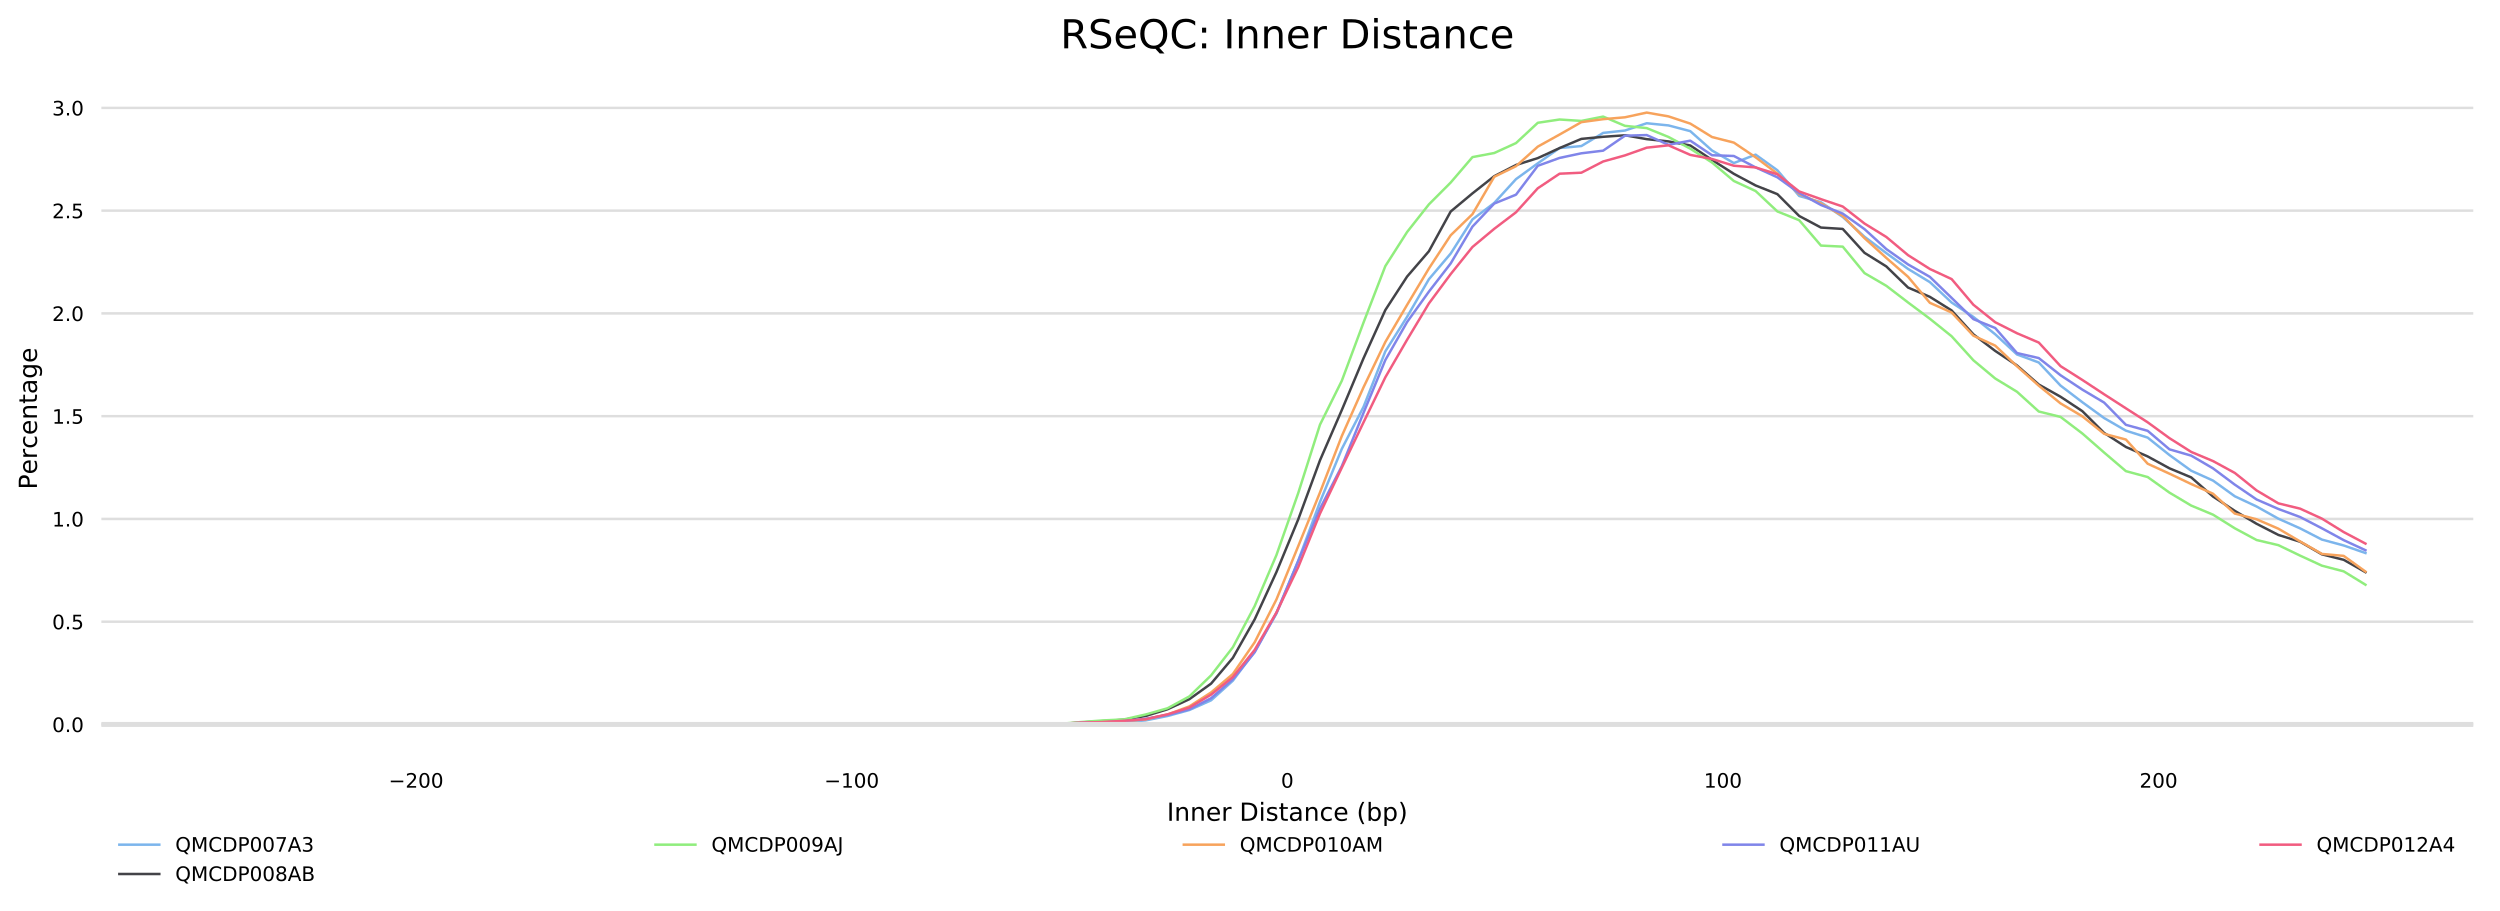 <?xml version="1.0" encoding="utf-8" standalone="no"?>
<!DOCTYPE svg PUBLIC "-//W3C//DTD SVG 1.1//EN"
  "http://www.w3.org/Graphics/SVG/1.1/DTD/svg11.dtd">
<!-- Created with matplotlib (http://matplotlib.org/) -->
<svg height="364.923pt" version="1.1" viewBox="0 0 1001.321 364.923" width="1001.321pt" xmlns="http://www.w3.org/2000/svg" xmlns:xlink="http://www.w3.org/1999/xlink">
 <defs>
  <style type="text/css">
*{stroke-linecap:butt;stroke-linejoin:round;}
  </style>
 </defs>
 <g id="figure_1">
  <g id="patch_1">
   <path d="M 0 364.923 
L 1001.321 364.923 
L 1001.321 0 
L 0 0 
z
" style="fill:#ffffff;"/>
  </g>
  <g id="axes_1">
   <g id="patch_2">
    <path d="M 40.601 302.416 
L 990.621 302.416 
L 990.621 32.836 
L 40.601 32.836 
z
" style="fill:#ffffff;"/>
   </g>
   <g id="matplotlib.axis_1">
    <g id="xtick_1">
     <g id="text_1">
      <!-- −200 -->
      <defs>
       <path d="M 10.594 35.5 
L 73.188 35.5 
L 73.188 27.203 
L 10.594 27.203 
z
" id="DejaVuSans-2212"/>
       <path d="M 19.188 8.297 
L 53.609 8.297 
L 53.609 0 
L 7.328 0 
L 7.328 8.297 
Q 12.938 14.109 22.625 23.891 
Q 32.328 33.688 34.812 36.531 
Q 39.547 41.844 41.422 45.531 
Q 43.312 49.219 43.312 52.781 
Q 43.312 58.594 39.234 62.25 
Q 35.156 65.922 28.609 65.922 
Q 23.969 65.922 18.812 64.312 
Q 13.672 62.703 7.812 59.422 
L 7.812 69.391 
Q 13.766 71.781 18.938 73 
Q 24.125 74.219 28.422 74.219 
Q 39.75 74.219 46.484 68.547 
Q 53.219 62.891 53.219 53.422 
Q 53.219 48.922 51.531 44.891 
Q 49.859 40.875 45.406 35.406 
Q 44.188 33.984 37.641 27.219 
Q 31.109 20.453 19.188 8.297 
z
" id="DejaVuSans-32"/>
       <path d="M 31.781 66.406 
Q 24.172 66.406 20.328 58.906 
Q 16.5 51.422 16.5 36.375 
Q 16.5 21.391 20.328 13.891 
Q 24.172 6.391 31.781 6.391 
Q 39.453 6.391 43.281 13.891 
Q 47.125 21.391 47.125 36.375 
Q 47.125 51.422 43.281 58.906 
Q 39.453 66.406 31.781 66.406 
z
M 31.781 74.219 
Q 44.047 74.219 50.516 64.516 
Q 56.984 54.828 56.984 36.375 
Q 56.984 17.969 50.516 8.266 
Q 44.047 -1.422 31.781 -1.422 
Q 19.531 -1.422 13.062 8.266 
Q 6.594 17.969 6.594 36.375 
Q 6.594 54.828 13.062 64.516 
Q 19.531 74.219 31.781 74.219 
z
" id="DejaVuSans-30"/>
      </defs>
      <g transform="translate(155.672 315.494)scale(0.08 -0.08)">
       <use xlink:href="#DejaVuSans-2212"/>
       <use x="83.789" xlink:href="#DejaVuSans-32"/>
       <use x="147.412" xlink:href="#DejaVuSans-30"/>
       <use x="211.035" xlink:href="#DejaVuSans-30"/>
      </g>
     </g>
    </g>
    <g id="xtick_2">
     <g id="text_2">
      <!-- −100 -->
      <defs>
       <path d="M 12.406 8.297 
L 28.516 8.297 
L 28.516 63.922 
L 10.984 60.406 
L 10.984 69.391 
L 28.422 72.906 
L 38.281 72.906 
L 38.281 8.297 
L 54.391 8.297 
L 54.391 0 
L 12.406 0 
z
" id="DejaVuSans-31"/>
      </defs>
      <g transform="translate(330.148 315.494)scale(0.08 -0.08)">
       <use xlink:href="#DejaVuSans-2212"/>
       <use x="83.789" xlink:href="#DejaVuSans-31"/>
       <use x="147.412" xlink:href="#DejaVuSans-30"/>
       <use x="211.035" xlink:href="#DejaVuSans-30"/>
      </g>
     </g>
    </g>
    <g id="xtick_3">
     <g id="text_3">
      <!-- 0 -->
      <g transform="translate(513.066 315.494)scale(0.08 -0.08)">
       <use xlink:href="#DejaVuSans-30"/>
      </g>
     </g>
    </g>
    <g id="xtick_4">
     <g id="text_4">
      <!-- 100 -->
      <g transform="translate(682.451 315.494)scale(0.08 -0.08)">
       <use xlink:href="#DejaVuSans-31"/>
       <use x="63.623" xlink:href="#DejaVuSans-30"/>
       <use x="127.246" xlink:href="#DejaVuSans-30"/>
      </g>
     </g>
    </g>
    <g id="xtick_5">
     <g id="text_5">
      <!-- 200 -->
      <g transform="translate(856.927 315.494)scale(0.08 -0.08)">
       <use xlink:href="#DejaVuSans-32"/>
       <use x="63.623" xlink:href="#DejaVuSans-30"/>
       <use x="127.246" xlink:href="#DejaVuSans-30"/>
      </g>
     </g>
    </g>
    <g id="text_6">
     <!-- Inner Distance (bp) -->
     <defs>
      <path d="M 9.812 72.906 
L 19.672 72.906 
L 19.672 0 
L 9.812 0 
z
" id="DejaVuSans-49"/>
      <path d="M 54.891 33.016 
L 54.891 0 
L 45.906 0 
L 45.906 32.719 
Q 45.906 40.484 42.875 44.328 
Q 39.844 48.188 33.797 48.188 
Q 26.516 48.188 22.312 43.547 
Q 18.109 38.922 18.109 30.906 
L 18.109 0 
L 9.078 0 
L 9.078 54.688 
L 18.109 54.688 
L 18.109 46.188 
Q 21.344 51.125 25.703 53.562 
Q 30.078 56 35.797 56 
Q 45.219 56 50.047 50.172 
Q 54.891 44.344 54.891 33.016 
z
" id="DejaVuSans-6e"/>
      <path d="M 56.203 29.594 
L 56.203 25.203 
L 14.891 25.203 
Q 15.484 15.922 20.484 11.062 
Q 25.484 6.203 34.422 6.203 
Q 39.594 6.203 44.453 7.469 
Q 49.312 8.734 54.109 11.281 
L 54.109 2.781 
Q 49.266 0.734 44.188 -0.344 
Q 39.109 -1.422 33.891 -1.422 
Q 20.797 -1.422 13.156 6.188 
Q 5.516 13.812 5.516 26.812 
Q 5.516 40.234 12.766 48.109 
Q 20.016 56 32.328 56 
Q 43.359 56 49.781 48.891 
Q 56.203 41.797 56.203 29.594 
z
M 47.219 32.234 
Q 47.125 39.594 43.094 43.984 
Q 39.062 48.391 32.422 48.391 
Q 24.906 48.391 20.391 44.141 
Q 15.875 39.891 15.188 32.172 
z
" id="DejaVuSans-65"/>
      <path d="M 41.109 46.297 
Q 39.594 47.172 37.812 47.578 
Q 36.031 48 33.891 48 
Q 26.266 48 22.188 43.047 
Q 18.109 38.094 18.109 28.812 
L 18.109 0 
L 9.078 0 
L 9.078 54.688 
L 18.109 54.688 
L 18.109 46.188 
Q 20.953 51.172 25.484 53.578 
Q 30.031 56 36.531 56 
Q 37.453 56 38.578 55.875 
Q 39.703 55.766 41.062 55.516 
z
" id="DejaVuSans-72"/>
      <path id="DejaVuSans-20"/>
      <path d="M 19.672 64.797 
L 19.672 8.109 
L 31.594 8.109 
Q 46.688 8.109 53.688 14.938 
Q 60.688 21.781 60.688 36.531 
Q 60.688 51.172 53.688 57.984 
Q 46.688 64.797 31.594 64.797 
z
M 9.812 72.906 
L 30.078 72.906 
Q 51.266 72.906 61.172 64.094 
Q 71.094 55.281 71.094 36.531 
Q 71.094 17.672 61.125 8.828 
Q 51.172 0 30.078 0 
L 9.812 0 
z
" id="DejaVuSans-44"/>
      <path d="M 9.422 54.688 
L 18.406 54.688 
L 18.406 0 
L 9.422 0 
z
M 9.422 75.984 
L 18.406 75.984 
L 18.406 64.594 
L 9.422 64.594 
z
" id="DejaVuSans-69"/>
      <path d="M 44.281 53.078 
L 44.281 44.578 
Q 40.484 46.531 36.375 47.5 
Q 32.281 48.484 27.875 48.484 
Q 21.188 48.484 17.844 46.438 
Q 14.5 44.391 14.5 40.281 
Q 14.5 37.156 16.891 35.375 
Q 19.281 33.594 26.516 31.984 
L 29.594 31.297 
Q 39.156 29.25 43.188 25.516 
Q 47.219 21.781 47.219 15.094 
Q 47.219 7.469 41.188 3.016 
Q 35.156 -1.422 24.609 -1.422 
Q 20.219 -1.422 15.453 -0.562 
Q 10.688 0.297 5.422 2 
L 5.422 11.281 
Q 10.406 8.688 15.234 7.391 
Q 20.062 6.109 24.812 6.109 
Q 31.156 6.109 34.562 8.281 
Q 37.984 10.453 37.984 14.406 
Q 37.984 18.062 35.516 20.016 
Q 33.062 21.969 24.703 23.781 
L 21.578 24.516 
Q 13.234 26.266 9.516 29.906 
Q 5.812 33.547 5.812 39.891 
Q 5.812 47.609 11.281 51.797 
Q 16.75 56 26.812 56 
Q 31.781 56 36.172 55.266 
Q 40.578 54.547 44.281 53.078 
z
" id="DejaVuSans-73"/>
      <path d="M 18.312 70.219 
L 18.312 54.688 
L 36.812 54.688 
L 36.812 47.703 
L 18.312 47.703 
L 18.312 18.016 
Q 18.312 11.328 20.141 9.422 
Q 21.969 7.516 27.594 7.516 
L 36.812 7.516 
L 36.812 0 
L 27.594 0 
Q 17.188 0 13.234 3.875 
Q 9.281 7.766 9.281 18.016 
L 9.281 47.703 
L 2.688 47.703 
L 2.688 54.688 
L 9.281 54.688 
L 9.281 70.219 
z
" id="DejaVuSans-74"/>
      <path d="M 34.281 27.484 
Q 23.391 27.484 19.188 25 
Q 14.984 22.516 14.984 16.5 
Q 14.984 11.719 18.141 8.906 
Q 21.297 6.109 26.703 6.109 
Q 34.188 6.109 38.703 11.406 
Q 43.219 16.703 43.219 25.484 
L 43.219 27.484 
z
M 52.203 31.203 
L 52.203 0 
L 43.219 0 
L 43.219 8.297 
Q 40.141 3.328 35.547 0.953 
Q 30.953 -1.422 24.312 -1.422 
Q 15.922 -1.422 10.953 3.297 
Q 6 8.016 6 15.922 
Q 6 25.141 12.172 29.828 
Q 18.359 34.516 30.609 34.516 
L 43.219 34.516 
L 43.219 35.406 
Q 43.219 41.609 39.141 45 
Q 35.062 48.391 27.688 48.391 
Q 23 48.391 18.547 47.266 
Q 14.109 46.141 10.016 43.891 
L 10.016 52.203 
Q 14.938 54.109 19.578 55.047 
Q 24.219 56 28.609 56 
Q 40.484 56 46.344 49.844 
Q 52.203 43.703 52.203 31.203 
z
" id="DejaVuSans-61"/>
      <path d="M 48.781 52.594 
L 48.781 44.188 
Q 44.969 46.297 41.141 47.344 
Q 37.312 48.391 33.406 48.391 
Q 24.656 48.391 19.812 42.844 
Q 14.984 37.312 14.984 27.297 
Q 14.984 17.281 19.812 11.734 
Q 24.656 6.203 33.406 6.203 
Q 37.312 6.203 41.141 7.25 
Q 44.969 8.297 48.781 10.406 
L 48.781 2.094 
Q 45.016 0.344 40.984 -0.531 
Q 36.969 -1.422 32.422 -1.422 
Q 20.062 -1.422 12.781 6.344 
Q 5.516 14.109 5.516 27.297 
Q 5.516 40.672 12.859 48.328 
Q 20.219 56 33.016 56 
Q 37.156 56 41.109 55.141 
Q 45.062 54.297 48.781 52.594 
z
" id="DejaVuSans-63"/>
      <path d="M 31 75.875 
Q 24.469 64.656 21.281 53.656 
Q 18.109 42.672 18.109 31.391 
Q 18.109 20.125 21.312 9.062 
Q 24.516 -2 31 -13.188 
L 23.188 -13.188 
Q 15.875 -1.703 12.234 9.375 
Q 8.594 20.453 8.594 31.391 
Q 8.594 42.281 12.203 53.312 
Q 15.828 64.359 23.188 75.875 
z
" id="DejaVuSans-28"/>
      <path d="M 48.688 27.297 
Q 48.688 37.203 44.609 42.844 
Q 40.531 48.484 33.406 48.484 
Q 26.266 48.484 22.188 42.844 
Q 18.109 37.203 18.109 27.297 
Q 18.109 17.391 22.188 11.75 
Q 26.266 6.109 33.406 6.109 
Q 40.531 6.109 44.609 11.75 
Q 48.688 17.391 48.688 27.297 
z
M 18.109 46.391 
Q 20.953 51.266 25.266 53.625 
Q 29.594 56 35.594 56 
Q 45.562 56 51.781 48.094 
Q 58.016 40.188 58.016 27.297 
Q 58.016 14.406 51.781 6.484 
Q 45.562 -1.422 35.594 -1.422 
Q 29.594 -1.422 25.266 0.953 
Q 20.953 3.328 18.109 8.203 
L 18.109 0 
L 9.078 0 
L 9.078 75.984 
L 18.109 75.984 
z
" id="DejaVuSans-62"/>
      <path d="M 18.109 8.203 
L 18.109 -20.797 
L 9.078 -20.797 
L 9.078 54.688 
L 18.109 54.688 
L 18.109 46.391 
Q 20.953 51.266 25.266 53.625 
Q 29.594 56 35.594 56 
Q 45.562 56 51.781 48.094 
Q 58.016 40.188 58.016 27.297 
Q 58.016 14.406 51.781 6.484 
Q 45.562 -1.422 35.594 -1.422 
Q 29.594 -1.422 25.266 0.953 
Q 20.953 3.328 18.109 8.203 
z
M 48.688 27.297 
Q 48.688 37.203 44.609 42.844 
Q 40.531 48.484 33.406 48.484 
Q 26.266 48.484 22.188 42.844 
Q 18.109 37.203 18.109 27.297 
Q 18.109 17.391 22.188 11.75 
Q 26.266 6.109 33.406 6.109 
Q 40.531 6.109 44.609 11.75 
Q 48.688 17.391 48.688 27.297 
z
" id="DejaVuSans-70"/>
      <path d="M 8.016 75.875 
L 15.828 75.875 
Q 23.141 64.359 26.781 53.312 
Q 30.422 42.281 30.422 31.391 
Q 30.422 20.453 26.781 9.375 
Q 23.141 -1.703 15.828 -13.188 
L 8.016 -13.188 
Q 14.5 -2 17.703 9.062 
Q 20.906 20.125 20.906 31.391 
Q 20.906 42.672 17.703 53.656 
Q 14.5 64.656 8.016 75.875 
z
" id="DejaVuSans-29"/>
     </defs>
     <g transform="translate(467.375 328.757)scale(0.1 -0.1)">
      <use xlink:href="#DejaVuSans-49"/>
      <use x="29.492" xlink:href="#DejaVuSans-6e"/>
      <use x="92.871" xlink:href="#DejaVuSans-6e"/>
      <use x="156.25" xlink:href="#DejaVuSans-65"/>
      <use x="217.773" xlink:href="#DejaVuSans-72"/>
      <use x="258.887" xlink:href="#DejaVuSans-20"/>
      <use x="290.674" xlink:href="#DejaVuSans-44"/>
      <use x="367.676" xlink:href="#DejaVuSans-69"/>
      <use x="395.459" xlink:href="#DejaVuSans-73"/>
      <use x="447.559" xlink:href="#DejaVuSans-74"/>
      <use x="486.768" xlink:href="#DejaVuSans-61"/>
      <use x="548.047" xlink:href="#DejaVuSans-6e"/>
      <use x="611.426" xlink:href="#DejaVuSans-63"/>
      <use x="666.406" xlink:href="#DejaVuSans-65"/>
      <use x="727.93" xlink:href="#DejaVuSans-20"/>
      <use x="759.717" xlink:href="#DejaVuSans-28"/>
      <use x="798.73" xlink:href="#DejaVuSans-62"/>
      <use x="862.207" xlink:href="#DejaVuSans-70"/>
      <use x="925.684" xlink:href="#DejaVuSans-29"/>
     </g>
    </g>
   </g>
   <g id="matplotlib.axis_2">
    <g id="ytick_1">
     <g id="line2d_1">
      <path clip-path="url(#p594fd42f7c)" d="M 40.601 290.162 
L 990.621 290.162 
" style="fill:none;stroke:#dedede;stroke-linecap:square;"/>
     </g>
     <g id="text_7">
      <!-- 0.0 -->
      <defs>
       <path d="M 10.688 12.406 
L 21 12.406 
L 21 0 
L 10.688 0 
z
" id="DejaVuSans-2e"/>
      </defs>
      <g transform="translate(20.878 293.201)scale(0.08 -0.08)">
       <use xlink:href="#DejaVuSans-30"/>
       <use x="63.623" xlink:href="#DejaVuSans-2e"/>
       <use x="95.41" xlink:href="#DejaVuSans-30"/>
      </g>
     </g>
    </g>
    <g id="ytick_2">
     <g id="line2d_2">
      <path clip-path="url(#p594fd42f7c)" d="M 40.601 249.003 
L 990.621 249.003 
" style="fill:none;stroke:#dedede;stroke-linecap:square;"/>
     </g>
     <g id="text_8">
      <!-- 0.5 -->
      <defs>
       <path d="M 10.797 72.906 
L 49.516 72.906 
L 49.516 64.594 
L 19.828 64.594 
L 19.828 46.734 
Q 21.969 47.469 24.109 47.828 
Q 26.266 48.188 28.422 48.188 
Q 40.625 48.188 47.75 41.5 
Q 54.891 34.812 54.891 23.391 
Q 54.891 11.625 47.562 5.094 
Q 40.234 -1.422 26.906 -1.422 
Q 22.312 -1.422 17.547 -0.641 
Q 12.797 0.141 7.719 1.703 
L 7.719 11.625 
Q 12.109 9.234 16.797 8.062 
Q 21.484 6.891 26.703 6.891 
Q 35.156 6.891 40.078 11.328 
Q 45.016 15.766 45.016 23.391 
Q 45.016 31 40.078 35.438 
Q 35.156 39.891 26.703 39.891 
Q 22.75 39.891 18.812 39.016 
Q 14.891 38.141 10.797 36.281 
z
" id="DejaVuSans-35"/>
      </defs>
      <g transform="translate(20.878 252.043)scale(0.08 -0.08)">
       <use xlink:href="#DejaVuSans-30"/>
       <use x="63.623" xlink:href="#DejaVuSans-2e"/>
       <use x="95.41" xlink:href="#DejaVuSans-35"/>
      </g>
     </g>
    </g>
    <g id="ytick_3">
     <g id="line2d_3">
      <path clip-path="url(#p594fd42f7c)" d="M 40.601 207.845 
L 990.621 207.845 
" style="fill:none;stroke:#dedede;stroke-linecap:square;"/>
     </g>
     <g id="text_9">
      <!-- 1.0 -->
      <g transform="translate(20.878 210.884)scale(0.08 -0.08)">
       <use xlink:href="#DejaVuSans-31"/>
       <use x="63.623" xlink:href="#DejaVuSans-2e"/>
       <use x="95.41" xlink:href="#DejaVuSans-30"/>
      </g>
     </g>
    </g>
    <g id="ytick_4">
     <g id="line2d_4">
      <path clip-path="url(#p594fd42f7c)" d="M 40.601 166.686 
L 990.621 166.686 
" style="fill:none;stroke:#dedede;stroke-linecap:square;"/>
     </g>
     <g id="text_10">
      <!-- 1.5 -->
      <g transform="translate(20.878 169.726)scale(0.08 -0.08)">
       <use xlink:href="#DejaVuSans-31"/>
       <use x="63.623" xlink:href="#DejaVuSans-2e"/>
       <use x="95.41" xlink:href="#DejaVuSans-35"/>
      </g>
     </g>
    </g>
    <g id="ytick_5">
     <g id="line2d_5">
      <path clip-path="url(#p594fd42f7c)" d="M 40.601 125.528 
L 990.621 125.528 
" style="fill:none;stroke:#dedede;stroke-linecap:square;"/>
     </g>
     <g id="text_11">
      <!-- 2.0 -->
      <g transform="translate(20.878 128.567)scale(0.08 -0.08)">
       <use xlink:href="#DejaVuSans-32"/>
       <use x="63.623" xlink:href="#DejaVuSans-2e"/>
       <use x="95.41" xlink:href="#DejaVuSans-30"/>
      </g>
     </g>
    </g>
    <g id="ytick_6">
     <g id="line2d_6">
      <path clip-path="url(#p594fd42f7c)" d="M 40.601 84.369 
L 990.621 84.369 
" style="fill:none;stroke:#dedede;stroke-linecap:square;"/>
     </g>
     <g id="text_12">
      <!-- 2.5 -->
      <g transform="translate(20.878 87.409)scale(0.08 -0.08)">
       <use xlink:href="#DejaVuSans-32"/>
       <use x="63.623" xlink:href="#DejaVuSans-2e"/>
       <use x="95.41" xlink:href="#DejaVuSans-35"/>
      </g>
     </g>
    </g>
    <g id="ytick_7">
     <g id="line2d_7">
      <path clip-path="url(#p594fd42f7c)" d="M 40.601 43.211 
L 990.621 43.211 
" style="fill:none;stroke:#dedede;stroke-linecap:square;"/>
     </g>
     <g id="text_13">
      <!-- 3.0 -->
      <defs>
       <path d="M 40.578 39.312 
Q 47.656 37.797 51.625 33 
Q 55.609 28.219 55.609 21.188 
Q 55.609 10.406 48.188 4.484 
Q 40.766 -1.422 27.094 -1.422 
Q 22.516 -1.422 17.656 -0.516 
Q 12.797 0.391 7.625 2.203 
L 7.625 11.719 
Q 11.719 9.328 16.594 8.109 
Q 21.484 6.891 26.812 6.891 
Q 36.078 6.891 40.938 10.547 
Q 45.797 14.203 45.797 21.188 
Q 45.797 27.641 41.281 31.266 
Q 36.766 34.906 28.719 34.906 
L 20.219 34.906 
L 20.219 43.016 
L 29.109 43.016 
Q 36.375 43.016 40.234 45.922 
Q 44.094 48.828 44.094 54.297 
Q 44.094 59.906 40.109 62.906 
Q 36.141 65.922 28.719 65.922 
Q 24.656 65.922 20.016 65.031 
Q 15.375 64.156 9.812 62.312 
L 9.812 71.094 
Q 15.438 72.656 20.344 73.438 
Q 25.25 74.219 29.594 74.219 
Q 40.828 74.219 47.359 69.109 
Q 53.906 64.016 53.906 55.328 
Q 53.906 49.266 50.438 45.094 
Q 46.969 40.922 40.578 39.312 
z
" id="DejaVuSans-33"/>
      </defs>
      <g transform="translate(20.878 46.25)scale(0.08 -0.08)">
       <use xlink:href="#DejaVuSans-33"/>
       <use x="63.623" xlink:href="#DejaVuSans-2e"/>
       <use x="95.41" xlink:href="#DejaVuSans-30"/>
      </g>
     </g>
    </g>
    <g id="text_14">
     <!-- Percentage -->
     <defs>
      <path d="M 19.672 64.797 
L 19.672 37.406 
L 32.078 37.406 
Q 38.969 37.406 42.719 40.969 
Q 46.484 44.531 46.484 51.125 
Q 46.484 57.672 42.719 61.234 
Q 38.969 64.797 32.078 64.797 
z
M 9.812 72.906 
L 32.078 72.906 
Q 44.344 72.906 50.609 67.359 
Q 56.891 61.812 56.891 51.125 
Q 56.891 40.328 50.609 34.812 
Q 44.344 29.297 32.078 29.297 
L 19.672 29.297 
L 19.672 0 
L 9.812 0 
z
" id="DejaVuSans-50"/>
      <path d="M 45.406 27.984 
Q 45.406 37.75 41.375 43.109 
Q 37.359 48.484 30.078 48.484 
Q 22.859 48.484 18.828 43.109 
Q 14.797 37.75 14.797 27.984 
Q 14.797 18.266 18.828 12.891 
Q 22.859 7.516 30.078 7.516 
Q 37.359 7.516 41.375 12.891 
Q 45.406 18.266 45.406 27.984 
z
M 54.391 6.781 
Q 54.391 -7.172 48.188 -13.984 
Q 42 -20.797 29.203 -20.797 
Q 24.469 -20.797 20.266 -20.094 
Q 16.062 -19.391 12.109 -17.922 
L 12.109 -9.188 
Q 16.062 -11.328 19.922 -12.344 
Q 23.781 -13.375 27.781 -13.375 
Q 36.625 -13.375 41.016 -8.766 
Q 45.406 -4.156 45.406 5.172 
L 45.406 9.625 
Q 42.625 4.781 38.281 2.391 
Q 33.938 0 27.875 0 
Q 17.828 0 11.672 7.656 
Q 5.516 15.328 5.516 27.984 
Q 5.516 40.672 11.672 48.328 
Q 17.828 56 27.875 56 
Q 33.938 56 38.281 53.609 
Q 42.625 51.219 45.406 46.391 
L 45.406 54.688 
L 54.391 54.688 
z
" id="DejaVuSans-67"/>
     </defs>
     <g transform="translate(14.798 196.039)rotate(-90)scale(0.1 -0.1)">
      <use xlink:href="#DejaVuSans-50"/>
      <use x="60.256" xlink:href="#DejaVuSans-65"/>
      <use x="121.779" xlink:href="#DejaVuSans-72"/>
      <use x="162.861" xlink:href="#DejaVuSans-63"/>
      <use x="217.842" xlink:href="#DejaVuSans-65"/>
      <use x="279.365" xlink:href="#DejaVuSans-6e"/>
      <use x="342.744" xlink:href="#DejaVuSans-74"/>
      <use x="381.953" xlink:href="#DejaVuSans-61"/>
      <use x="443.232" xlink:href="#DejaVuSans-67"/>
      <use x="506.709" xlink:href="#DejaVuSans-65"/>
     </g>
    </g>
   </g>
   <g id="line2d_8">
    <path clip-path="url(#p594fd42f7c)" d="M 83.783 290.162 
L 92.507 290.162 
L 101.231 290.162 
L 109.955 290.162 
L 118.678 290.162 
L 127.402 290.162 
L 136.126 290.162 
L 144.85 290.162 
L 153.574 290.162 
L 162.297 290.162 
L 171.021 290.162 
L 179.745 290.162 
L 188.469 290.162 
L 197.193 290.162 
L 205.916 290.162 
L 214.64 290.162 
L 223.364 290.162 
L 232.088 290.162 
L 240.811 290.162 
L 249.535 290.162 
L 258.259 290.162 
L 266.983 290.162 
L 275.707 290.162 
L 284.43 290.162 
L 293.154 290.162 
L 301.878 290.162 
L 310.602 290.162 
L 319.326 290.162 
L 328.049 290.162 
L 336.773 290.162 
L 345.497 290.162 
L 354.221 290.162 
L 362.944 290.162 
L 371.668 290.162 
L 380.392 290.162 
L 389.116 290.162 
L 397.84 290.162 
L 406.563 290.162 
L 415.287 290.162 
L 424.011 290.088 
L 432.735 289.567 
L 441.458 289.216 
L 450.182 289.248 
L 458.906 288.536 
L 467.63 286.782 
L 476.354 284.391 
L 485.077 280.49 
L 493.801 272.635 
L 502.525 260.932 
L 511.249 245.765 
L 519.973 224.603 
L 528.696 201.038 
L 537.42 179.812 
L 546.144 162.934 
L 554.868 140.73 
L 563.591 126.87 
L 572.315 111.84 
L 581.039 101.562 
L 589.763 87.883 
L 598.487 81.282 
L 607.21 71.737 
L 615.934 65.413 
L 624.658 59.28 
L 633.382 58.494 
L 642.105 53.232 
L 650.829 52.286 
L 659.553 49.363 
L 668.277 50.235 
L 677.001 52.531 
L 685.724 60.29 
L 694.448 65.307 
L 703.172 61.937 
L 711.896 68.208 
L 720.62 78.487 
L 729.343 81.006 
L 738.067 86.905 
L 746.791 94.834 
L 755.515 101.381 
L 764.238 107.716 
L 772.962 112.999 
L 781.686 121.183 
L 790.41 126.944 
L 799.134 133.885 
L 807.857 141.973 
L 816.581 145.183 
L 825.305 154.441 
L 834.029 161.095 
L 842.752 167.44 
L 851.476 172.489 
L 860.2 175.274 
L 868.924 182.257 
L 877.648 188.549 
L 886.371 192.482 
L 895.095 198.774 
L 903.819 202.867 
L 912.543 207.745 
L 921.267 211.635 
L 929.99 216.121 
L 938.714 218.48 
L 947.438 221.51 
" style="fill:none;stroke:#7cb5ec;stroke-linecap:square;"/>
   </g>
   <g id="line2d_9">
    <path clip-path="url(#p594fd42f7c)" d="M 83.783 290.162 
L 92.507 290.162 
L 101.231 290.162 
L 109.955 290.162 
L 118.678 290.162 
L 127.402 290.162 
L 136.126 290.162 
L 144.85 290.162 
L 153.574 290.162 
L 162.297 290.162 
L 171.021 290.162 
L 179.745 290.162 
L 188.469 290.162 
L 197.193 290.162 
L 205.916 290.162 
L 214.64 290.162 
L 223.364 290.162 
L 232.088 290.162 
L 240.811 290.162 
L 249.535 290.162 
L 258.259 290.162 
L 266.983 290.162 
L 275.707 290.162 
L 284.43 290.162 
L 293.154 290.162 
L 301.878 290.162 
L 310.602 290.162 
L 319.326 290.162 
L 328.049 290.162 
L 336.773 290.162 
L 345.497 290.162 
L 354.221 290.162 
L 362.944 290.162 
L 371.668 290.162 
L 380.392 290.162 
L 389.116 290.162 
L 397.84 290.162 
L 406.563 290.162 
L 415.287 290.162 
L 424.011 290.059 
L 432.735 289.389 
L 441.458 288.852 
L 450.182 288.265 
L 458.906 286.759 
L 467.63 284.078 
L 476.354 280.056 
L 485.077 273.807 
L 493.801 263.474 
L 502.525 248.088 
L 511.249 229.124 
L 519.973 208.045 
L 528.696 184.358 
L 537.42 164.259 
L 546.144 143.47 
L 554.868 124.175 
L 563.591 110.759 
L 572.315 100.632 
L 581.039 84.72 
L 589.763 77.45 
L 598.487 70.572 
L 607.21 66.076 
L 615.934 63.322 
L 624.658 59.301 
L 633.382 55.629 
L 642.105 54.794 
L 650.829 54.175 
L 659.553 55.732 
L 668.277 56.64 
L 677.001 58.269 
L 685.724 64.055 
L 694.448 69.613 
L 703.172 74.284 
L 711.896 77.76 
L 720.62 86.504 
L 729.343 91.145 
L 738.067 91.691 
L 746.791 101.272 
L 755.515 106.706 
L 764.238 115.183 
L 772.962 118.895 
L 781.686 124.351 
L 790.41 133.92 
L 799.134 140.551 
L 807.857 146.378 
L 816.581 154.009 
L 825.305 158.907 
L 834.029 164.672 
L 842.752 173.386 
L 851.476 179.026 
L 860.2 182.811 
L 868.924 187.575 
L 877.648 191.216 
L 886.371 198.878 
L 895.095 204.611 
L 903.819 209.788 
L 912.543 214.253 
L 921.267 216.986 
L 929.99 222.039 
L 938.714 224.215 
L 947.438 229.165 
" style="fill:none;stroke:#434348;stroke-linecap:square;"/>
   </g>
   <g id="line2d_10">
    <path clip-path="url(#p594fd42f7c)" d="M 83.783 290.162 
L 92.507 290.162 
L 101.231 290.162 
L 109.955 290.162 
L 118.678 290.162 
L 127.402 290.162 
L 136.126 290.162 
L 144.85 290.162 
L 153.574 290.162 
L 162.297 290.162 
L 171.021 290.162 
L 179.745 290.162 
L 188.469 290.162 
L 197.193 290.162 
L 205.916 290.162 
L 214.64 290.162 
L 223.364 290.162 
L 232.088 290.162 
L 240.811 290.162 
L 249.535 290.162 
L 258.259 290.162 
L 266.983 290.162 
L 275.707 290.162 
L 284.43 290.162 
L 293.154 290.162 
L 301.878 290.162 
L 310.602 290.162 
L 319.326 290.162 
L 328.049 290.162 
L 336.773 290.162 
L 345.497 290.162 
L 354.221 290.162 
L 362.944 290.162 
L 371.668 290.162 
L 380.392 290.162 
L 389.116 290.162 
L 397.84 290.162 
L 406.563 290.162 
L 415.287 290.162 
L 424.011 289.967 
L 432.735 289.218 
L 441.458 288.571 
L 450.182 288.13 
L 458.906 286.16 
L 467.63 283.676 
L 476.354 278.946 
L 485.077 270.5 
L 493.801 259.242 
L 502.525 242.761 
L 511.249 222.319 
L 519.973 197.495 
L 528.696 170.085 
L 537.42 152.537 
L 546.144 129.15 
L 554.868 106.573 
L 563.591 92.914 
L 572.315 81.862 
L 581.039 73.119 
L 589.763 62.928 
L 598.487 61.286 
L 607.21 57.305 
L 615.934 49.177 
L 624.658 47.864 
L 633.382 48.428 
L 642.105 46.694 
L 650.829 50.398 
L 659.553 51.312 
L 668.277 54.862 
L 677.001 59.542 
L 685.724 65.104 
L 694.448 72.482 
L 703.172 76.515 
L 711.896 84.694 
L 720.62 88.204 
L 729.343 98.363 
L 738.067 98.784 
L 746.791 109.395 
L 755.515 114.475 
L 764.238 121.156 
L 772.962 127.672 
L 781.686 134.691 
L 790.41 144.317 
L 799.134 151.593 
L 807.857 156.909 
L 816.581 164.821 
L 825.305 166.986 
L 834.029 173.615 
L 842.752 181.25 
L 851.476 188.701 
L 860.2 191.071 
L 868.924 197.311 
L 877.648 202.503 
L 886.371 206.136 
L 895.095 211.595 
L 903.819 216.295 
L 912.543 218.348 
L 921.267 222.545 
L 929.99 226.568 
L 938.714 228.846 
L 947.438 234.203 
" style="fill:none;stroke:#90ed7d;stroke-linecap:square;"/>
   </g>
   <g id="line2d_11">
    <path clip-path="url(#p594fd42f7c)" d="M 83.783 290.162 
L 92.507 290.162 
L 101.231 290.162 
L 109.955 290.162 
L 118.678 290.162 
L 127.402 290.162 
L 136.126 290.162 
L 144.85 290.162 
L 153.574 290.162 
L 162.297 290.162 
L 171.021 290.162 
L 179.745 290.162 
L 188.469 290.162 
L 197.193 290.162 
L 205.916 290.162 
L 214.64 290.162 
L 223.364 290.162 
L 232.088 290.162 
L 240.811 290.162 
L 249.535 290.162 
L 258.259 290.162 
L 266.983 290.162 
L 275.707 290.162 
L 284.43 290.162 
L 293.154 290.162 
L 301.878 290.162 
L 310.602 290.162 
L 319.326 290.162 
L 328.049 290.162 
L 336.773 290.162 
L 345.497 290.162 
L 354.221 290.162 
L 362.944 290.162 
L 371.668 290.162 
L 380.392 290.162 
L 389.116 290.162 
L 397.84 290.162 
L 406.563 290.162 
L 415.287 290.162 
L 424.011 290.037 
L 432.735 289.587 
L 441.458 289.294 
L 450.182 288.897 
L 458.906 288.102 
L 467.63 286.168 
L 476.354 282.937 
L 485.077 277.343 
L 493.801 269.94 
L 502.525 257.256 
L 511.249 240.098 
L 519.973 218.767 
L 528.696 197.238 
L 537.42 174.674 
L 546.144 155.089 
L 554.868 136.969 
L 563.591 122.1 
L 572.315 107.534 
L 581.039 94.234 
L 589.763 85.775 
L 598.487 70.812 
L 607.21 66.557 
L 615.934 58.725 
L 624.658 53.884 
L 633.382 48.917 
L 642.105 47.735 
L 650.829 46.983 
L 659.553 45.09 
L 668.277 46.617 
L 677.001 49.503 
L 685.724 54.888 
L 694.448 57.115 
L 703.172 63.012 
L 711.896 69.558 
L 720.62 77.713 
L 729.343 81.467 
L 738.067 86.465 
L 746.791 95.395 
L 755.515 103.3 
L 764.238 110.88 
L 772.962 121.284 
L 781.686 125.174 
L 790.41 134.47 
L 799.134 138.432 
L 807.857 146.703 
L 816.581 154.472 
L 825.305 161.572 
L 834.029 166.748 
L 842.752 173.753 
L 851.476 176.043 
L 860.2 185.736 
L 868.924 189.72 
L 877.648 193.882 
L 886.371 197.75 
L 895.095 205.707 
L 903.819 207.997 
L 912.543 211.751 
L 921.267 216.875 
L 929.99 221.862 
L 938.714 222.646 
L 947.438 228.941 
" style="fill:none;stroke:#f7a35c;stroke-linecap:square;"/>
   </g>
   <g id="line2d_12">
    <path clip-path="url(#p594fd42f7c)" d="M 83.783 290.162 
L 92.507 290.162 
L 101.231 290.162 
L 109.955 290.162 
L 118.678 290.162 
L 127.402 290.162 
L 136.126 290.162 
L 144.85 290.162 
L 153.574 290.162 
L 162.297 290.162 
L 171.021 290.162 
L 179.745 290.162 
L 188.469 290.162 
L 197.193 290.162 
L 205.916 290.162 
L 214.64 290.162 
L 223.364 290.162 
L 232.088 290.162 
L 240.811 290.162 
L 249.535 290.162 
L 258.259 290.162 
L 266.983 290.162 
L 275.707 290.162 
L 284.43 290.162 
L 293.154 290.162 
L 301.878 290.162 
L 310.602 290.162 
L 319.326 290.162 
L 328.049 290.162 
L 336.773 290.162 
L 345.497 290.162 
L 354.221 290.162 
L 362.944 290.162 
L 371.668 290.162 
L 380.392 290.162 
L 389.116 290.162 
L 397.84 290.162 
L 406.563 290.162 
L 415.287 290.162 
L 424.011 290.045 
L 432.735 289.513 
L 441.458 289.374 
L 450.182 288.799 
L 458.906 287.884 
L 467.63 286.383 
L 476.354 284.104 
L 485.077 279.654 
L 493.801 272.032 
L 502.525 261.269 
L 511.249 245.48 
L 519.973 224.752 
L 528.696 203.737 
L 537.42 186.746 
L 546.144 165.305 
L 554.868 144.204 
L 563.591 128.959 
L 572.315 116.801 
L 581.039 105.516 
L 589.763 90.761 
L 598.487 81.53 
L 607.21 77.964 
L 615.934 66.402 
L 624.658 63.251 
L 633.382 61.399 
L 642.105 60.345 
L 650.829 54.351 
L 659.553 54.095 
L 668.277 58.003 
L 677.001 56.342 
L 685.724 62.176 
L 694.448 62.474 
L 703.172 67.052 
L 711.896 71.023 
L 720.62 77.315 
L 729.343 82.105 
L 738.067 85.555 
L 746.791 91.772 
L 755.515 99.757 
L 764.238 105.921 
L 772.962 110.892 
L 781.686 119.324 
L 790.41 127.82 
L 799.134 131.375 
L 807.857 141.404 
L 816.581 143.416 
L 825.305 150.294 
L 834.029 156.053 
L 842.752 161.238 
L 851.476 170.149 
L 860.2 172.555 
L 868.924 179.975 
L 877.648 182.498 
L 886.371 187.587 
L 895.095 194.113 
L 903.819 200.053 
L 912.543 203.854 
L 921.267 207.091 
L 929.99 211.604 
L 938.714 216.342 
L 947.438 220.388 
" style="fill:none;stroke:#8085e9;stroke-linecap:square;"/>
   </g>
   <g id="line2d_13">
    <path clip-path="url(#p594fd42f7c)" d="M 83.783 290.162 
L 92.507 290.162 
L 101.231 290.162 
L 109.955 290.162 
L 118.678 290.162 
L 127.402 290.162 
L 136.126 290.162 
L 144.85 290.162 
L 153.574 290.162 
L 162.297 290.162 
L 171.021 290.162 
L 179.745 290.162 
L 188.469 290.162 
L 197.193 290.162 
L 205.916 290.162 
L 214.64 290.162 
L 223.364 290.162 
L 232.088 290.162 
L 240.811 290.162 
L 249.535 290.162 
L 258.259 290.162 
L 266.983 290.162 
L 275.707 290.162 
L 284.43 290.162 
L 293.154 290.162 
L 301.878 290.162 
L 310.602 290.162 
L 319.326 290.162 
L 328.049 290.162 
L 336.773 290.162 
L 345.497 290.162 
L 354.221 290.162 
L 362.944 290.162 
L 371.668 290.162 
L 380.392 290.162 
L 389.116 290.162 
L 397.84 290.162 
L 406.563 290.162 
L 415.287 290.162 
L 424.011 289.982 
L 432.735 289.422 
L 441.458 289.211 
L 450.182 288.714 
L 458.906 288.037 
L 467.63 286.113 
L 476.354 283.396 
L 485.077 278.217 
L 493.801 271.144 
L 502.525 260.309 
L 511.249 245.329 
L 519.973 227.168 
L 528.696 205.698 
L 537.42 187.336 
L 546.144 169.132 
L 554.868 151.108 
L 563.591 136.065 
L 572.315 121.53 
L 581.039 109.785 
L 589.763 98.928 
L 598.487 91.645 
L 607.21 85.017 
L 615.934 75.397 
L 624.658 69.572 
L 633.382 69.17 
L 642.105 64.678 
L 650.829 62.246 
L 659.553 59.149 
L 668.277 58.208 
L 677.001 62.035 
L 685.724 63.684 
L 694.448 66.38 
L 703.172 67.056 
L 711.896 69.805 
L 720.62 76.676 
L 729.343 79.773 
L 738.067 82.723 
L 746.791 89.541 
L 755.515 94.911 
L 764.238 102.206 
L 772.962 107.734 
L 781.686 111.783 
L 790.41 122.079 
L 799.134 129.056 
L 807.857 133.475 
L 816.581 137.196 
L 825.305 146.647 
L 834.029 152.176 
L 842.752 157.916 
L 851.476 163.54 
L 860.2 169.143 
L 868.924 175.496 
L 877.648 181.014 
L 886.371 184.672 
L 895.095 189.418 
L 903.819 196.427 
L 912.543 201.607 
L 921.267 203.732 
L 929.99 207.728 
L 938.714 213.108 
L 947.438 217.728 
" style="fill:none;stroke:#f15c80;stroke-linecap:square;"/>
   </g>
   <g id="line2d_14">
    <path clip-path="url(#p594fd42f7c)" d="M 40.601 290.162 
L 990.621 290.162 
" style="fill:none;stroke:#dedede;stroke-linecap:square;stroke-width:2;"/>
   </g>
   <g id="text_15">
    <!-- RSeQC: Inner Distance -->
    <defs>
     <path d="M 44.391 34.188 
Q 47.562 33.109 50.562 29.594 
Q 53.562 26.078 56.594 19.922 
L 66.609 0 
L 56 0 
L 46.688 18.703 
Q 43.062 26.031 39.672 28.422 
Q 36.281 30.812 30.422 30.812 
L 19.672 30.812 
L 19.672 0 
L 9.812 0 
L 9.812 72.906 
L 32.078 72.906 
Q 44.578 72.906 50.734 67.672 
Q 56.891 62.453 56.891 51.906 
Q 56.891 45.016 53.688 40.469 
Q 50.484 35.938 44.391 34.188 
z
M 19.672 64.797 
L 19.672 38.922 
L 32.078 38.922 
Q 39.203 38.922 42.844 42.219 
Q 46.484 45.516 46.484 51.906 
Q 46.484 58.297 42.844 61.547 
Q 39.203 64.797 32.078 64.797 
z
" id="DejaVuSans-52"/>
     <path d="M 53.516 70.516 
L 53.516 60.891 
Q 47.906 63.578 42.922 64.891 
Q 37.938 66.219 33.297 66.219 
Q 25.25 66.219 20.875 63.094 
Q 16.5 59.969 16.5 54.203 
Q 16.5 49.359 19.406 46.891 
Q 22.312 44.438 30.422 42.922 
L 36.375 41.703 
Q 47.406 39.594 52.656 34.297 
Q 57.906 29 57.906 20.125 
Q 57.906 9.516 50.797 4.047 
Q 43.703 -1.422 29.984 -1.422 
Q 24.812 -1.422 18.969 -0.25 
Q 13.141 0.922 6.891 3.219 
L 6.891 13.375 
Q 12.891 10.016 18.656 8.297 
Q 24.422 6.594 29.984 6.594 
Q 38.422 6.594 43.016 9.906 
Q 47.609 13.234 47.609 19.391 
Q 47.609 24.75 44.312 27.781 
Q 41.016 30.812 33.5 32.328 
L 27.484 33.5 
Q 16.453 35.688 11.516 40.375 
Q 6.594 45.062 6.594 53.422 
Q 6.594 63.094 13.406 68.656 
Q 20.219 74.219 32.172 74.219 
Q 37.312 74.219 42.625 73.281 
Q 47.953 72.359 53.516 70.516 
z
" id="DejaVuSans-53"/>
     <path d="M 39.406 66.219 
Q 28.656 66.219 22.328 58.203 
Q 16.016 50.203 16.016 36.375 
Q 16.016 22.609 22.328 14.594 
Q 28.656 6.594 39.406 6.594 
Q 50.141 6.594 56.422 14.594 
Q 62.703 22.609 62.703 36.375 
Q 62.703 50.203 56.422 58.203 
Q 50.141 66.219 39.406 66.219 
z
M 53.219 1.312 
L 66.219 -12.891 
L 54.297 -12.891 
L 43.5 -1.219 
Q 41.891 -1.312 41.031 -1.359 
Q 40.188 -1.422 39.406 -1.422 
Q 24.031 -1.422 14.812 8.859 
Q 5.609 19.141 5.609 36.375 
Q 5.609 53.656 14.812 63.938 
Q 24.031 74.219 39.406 74.219 
Q 54.734 74.219 63.906 63.938 
Q 73.094 53.656 73.094 36.375 
Q 73.094 23.688 67.984 14.641 
Q 62.891 5.609 53.219 1.312 
z
" id="DejaVuSans-51"/>
     <path d="M 64.406 67.281 
L 64.406 56.891 
Q 59.422 61.531 53.781 63.812 
Q 48.141 66.109 41.797 66.109 
Q 29.297 66.109 22.656 58.469 
Q 16.016 50.828 16.016 36.375 
Q 16.016 21.969 22.656 14.328 
Q 29.297 6.688 41.797 6.688 
Q 48.141 6.688 53.781 8.984 
Q 59.422 11.281 64.406 15.922 
L 64.406 5.609 
Q 59.234 2.094 53.438 0.328 
Q 47.656 -1.422 41.219 -1.422 
Q 24.656 -1.422 15.125 8.703 
Q 5.609 18.844 5.609 36.375 
Q 5.609 53.953 15.125 64.078 
Q 24.656 74.219 41.219 74.219 
Q 47.75 74.219 53.531 72.484 
Q 59.328 70.75 64.406 67.281 
z
" id="DejaVuSans-43"/>
     <path d="M 11.719 12.406 
L 22.016 12.406 
L 22.016 0 
L 11.719 0 
z
M 11.719 51.703 
L 22.016 51.703 
L 22.016 39.312 
L 11.719 39.312 
z
" id="DejaVuSans-3a"/>
    </defs>
    <g transform="translate(424.696 19.358)scale(0.16 -0.16)">
     <use xlink:href="#DejaVuSans-52"/>
     <use x="69.482" xlink:href="#DejaVuSans-53"/>
     <use x="132.959" xlink:href="#DejaVuSans-65"/>
     <use x="194.482" xlink:href="#DejaVuSans-51"/>
     <use x="273.193" xlink:href="#DejaVuSans-43"/>
     <use x="343.018" xlink:href="#DejaVuSans-3a"/>
     <use x="376.709" xlink:href="#DejaVuSans-20"/>
     <use x="408.496" xlink:href="#DejaVuSans-49"/>
     <use x="437.988" xlink:href="#DejaVuSans-6e"/>
     <use x="501.367" xlink:href="#DejaVuSans-6e"/>
     <use x="564.746" xlink:href="#DejaVuSans-65"/>
     <use x="626.27" xlink:href="#DejaVuSans-72"/>
     <use x="667.383" xlink:href="#DejaVuSans-20"/>
     <use x="699.17" xlink:href="#DejaVuSans-44"/>
     <use x="776.172" xlink:href="#DejaVuSans-69"/>
     <use x="803.955" xlink:href="#DejaVuSans-73"/>
     <use x="856.055" xlink:href="#DejaVuSans-74"/>
     <use x="895.264" xlink:href="#DejaVuSans-61"/>
     <use x="956.543" xlink:href="#DejaVuSans-6e"/>
     <use x="1019.922" xlink:href="#DejaVuSans-63"/>
     <use x="1074.902" xlink:href="#DejaVuSans-65"/>
    </g>
   </g>
   <g id="legend_1">
    <g id="line2d_15">
     <path d="M 47.801 338.317 
L 63.801 338.317 
" style="fill:none;stroke:#7cb5ec;stroke-linecap:square;"/>
    </g>
    <g id="line2d_16"/>
    <g id="text_16">
     <!-- QMCDP007A3 -->
     <defs>
      <path d="M 9.812 72.906 
L 24.516 72.906 
L 43.109 23.297 
L 61.812 72.906 
L 76.516 72.906 
L 76.516 0 
L 66.891 0 
L 66.891 64.016 
L 48.094 14.016 
L 38.188 14.016 
L 19.391 64.016 
L 19.391 0 
L 9.812 0 
z
" id="DejaVuSans-4d"/>
      <path d="M 8.203 72.906 
L 55.078 72.906 
L 55.078 68.703 
L 28.609 0 
L 18.312 0 
L 43.219 64.594 
L 8.203 64.594 
z
" id="DejaVuSans-37"/>
      <path d="M 34.188 63.188 
L 20.797 26.906 
L 47.609 26.906 
z
M 28.609 72.906 
L 39.797 72.906 
L 67.578 0 
L 57.328 0 
L 50.688 18.703 
L 17.828 18.703 
L 11.188 0 
L 0.781 0 
z
" id="DejaVuSans-41"/>
     </defs>
     <g transform="translate(70.201 341.117)scale(0.08 -0.08)">
      <use xlink:href="#DejaVuSans-51"/>
      <use x="78.711" xlink:href="#DejaVuSans-4d"/>
      <use x="164.99" xlink:href="#DejaVuSans-43"/>
      <use x="234.814" xlink:href="#DejaVuSans-44"/>
      <use x="311.816" xlink:href="#DejaVuSans-50"/>
      <use x="372.119" xlink:href="#DejaVuSans-30"/>
      <use x="435.742" xlink:href="#DejaVuSans-30"/>
      <use x="499.365" xlink:href="#DejaVuSans-37"/>
      <use x="562.988" xlink:href="#DejaVuSans-41"/>
      <use x="631.396" xlink:href="#DejaVuSans-33"/>
     </g>
    </g>
    <g id="line2d_17">
     <path d="M 47.801 350.059 
L 63.801 350.059 
" style="fill:none;stroke:#434348;stroke-linecap:square;"/>
    </g>
    <g id="line2d_18"/>
    <g id="text_17">
     <!-- QMCDP008AB -->
     <defs>
      <path d="M 31.781 34.625 
Q 24.75 34.625 20.719 30.859 
Q 16.703 27.094 16.703 20.516 
Q 16.703 13.922 20.719 10.156 
Q 24.75 6.391 31.781 6.391 
Q 38.812 6.391 42.859 10.172 
Q 46.922 13.969 46.922 20.516 
Q 46.922 27.094 42.891 30.859 
Q 38.875 34.625 31.781 34.625 
z
M 21.922 38.812 
Q 15.578 40.375 12.031 44.719 
Q 8.5 49.078 8.5 55.328 
Q 8.5 64.062 14.719 69.141 
Q 20.953 74.219 31.781 74.219 
Q 42.672 74.219 48.875 69.141 
Q 55.078 64.062 55.078 55.328 
Q 55.078 49.078 51.531 44.719 
Q 48 40.375 41.703 38.812 
Q 48.828 37.156 52.797 32.312 
Q 56.781 27.484 56.781 20.516 
Q 56.781 9.906 50.312 4.234 
Q 43.844 -1.422 31.781 -1.422 
Q 19.734 -1.422 13.25 4.234 
Q 6.781 9.906 6.781 20.516 
Q 6.781 27.484 10.781 32.312 
Q 14.797 37.156 21.922 38.812 
z
M 18.312 54.391 
Q 18.312 48.734 21.844 45.562 
Q 25.391 42.391 31.781 42.391 
Q 38.141 42.391 41.719 45.562 
Q 45.312 48.734 45.312 54.391 
Q 45.312 60.062 41.719 63.234 
Q 38.141 66.406 31.781 66.406 
Q 25.391 66.406 21.844 63.234 
Q 18.312 60.062 18.312 54.391 
z
" id="DejaVuSans-38"/>
      <path d="M 19.672 34.812 
L 19.672 8.109 
L 35.5 8.109 
Q 43.453 8.109 47.281 11.406 
Q 51.125 14.703 51.125 21.484 
Q 51.125 28.328 47.281 31.562 
Q 43.453 34.812 35.5 34.812 
z
M 19.672 64.797 
L 19.672 42.828 
L 34.281 42.828 
Q 41.5 42.828 45.031 45.531 
Q 48.578 48.25 48.578 53.812 
Q 48.578 59.328 45.031 62.062 
Q 41.5 64.797 34.281 64.797 
z
M 9.812 72.906 
L 35.016 72.906 
Q 46.297 72.906 52.391 68.219 
Q 58.5 63.531 58.5 54.891 
Q 58.5 48.188 55.375 44.234 
Q 52.25 40.281 46.188 39.312 
Q 53.469 37.75 57.5 32.781 
Q 61.531 27.828 61.531 20.406 
Q 61.531 10.641 54.891 5.312 
Q 48.25 0 35.984 0 
L 9.812 0 
z
" id="DejaVuSans-42"/>
     </defs>
     <g transform="translate(70.201 352.859)scale(0.08 -0.08)">
      <use xlink:href="#DejaVuSans-51"/>
      <use x="78.711" xlink:href="#DejaVuSans-4d"/>
      <use x="164.99" xlink:href="#DejaVuSans-43"/>
      <use x="234.814" xlink:href="#DejaVuSans-44"/>
      <use x="311.816" xlink:href="#DejaVuSans-50"/>
      <use x="372.119" xlink:href="#DejaVuSans-30"/>
      <use x="435.742" xlink:href="#DejaVuSans-30"/>
      <use x="499.365" xlink:href="#DejaVuSans-38"/>
      <use x="562.988" xlink:href="#DejaVuSans-41"/>
      <use x="631.396" xlink:href="#DejaVuSans-42"/>
     </g>
    </g>
    <g id="line2d_19">
     <path d="M 262.542 338.317 
L 278.542 338.317 
" style="fill:none;stroke:#90ed7d;stroke-linecap:square;"/>
    </g>
    <g id="line2d_20"/>
    <g id="text_18">
     <!-- QMCDP009AJ -->
     <defs>
      <path d="M 10.984 1.516 
L 10.984 10.5 
Q 14.703 8.734 18.5 7.812 
Q 22.312 6.891 25.984 6.891 
Q 35.75 6.891 40.891 13.453 
Q 46.047 20.016 46.781 33.406 
Q 43.953 29.203 39.594 26.953 
Q 35.25 24.703 29.984 24.703 
Q 19.047 24.703 12.672 31.312 
Q 6.297 37.938 6.297 49.422 
Q 6.297 60.641 12.938 67.422 
Q 19.578 74.219 30.609 74.219 
Q 43.266 74.219 49.922 64.516 
Q 56.594 54.828 56.594 36.375 
Q 56.594 19.141 48.406 8.859 
Q 40.234 -1.422 26.422 -1.422 
Q 22.703 -1.422 18.891 -0.688 
Q 15.094 0.047 10.984 1.516 
z
M 30.609 32.422 
Q 37.25 32.422 41.125 36.953 
Q 45.016 41.5 45.016 49.422 
Q 45.016 57.281 41.125 61.844 
Q 37.25 66.406 30.609 66.406 
Q 23.969 66.406 20.094 61.844 
Q 16.219 57.281 16.219 49.422 
Q 16.219 41.5 20.094 36.953 
Q 23.969 32.422 30.609 32.422 
z
" id="DejaVuSans-39"/>
      <path d="M 9.812 72.906 
L 19.672 72.906 
L 19.672 5.078 
Q 19.672 -8.109 14.672 -14.062 
Q 9.672 -20.016 -1.422 -20.016 
L -5.172 -20.016 
L -5.172 -11.719 
L -2.094 -11.719 
Q 4.438 -11.719 7.125 -8.047 
Q 9.812 -4.391 9.812 5.078 
z
" id="DejaVuSans-4a"/>
     </defs>
     <g transform="translate(284.942 341.117)scale(0.08 -0.08)">
      <use xlink:href="#DejaVuSans-51"/>
      <use x="78.711" xlink:href="#DejaVuSans-4d"/>
      <use x="164.99" xlink:href="#DejaVuSans-43"/>
      <use x="234.814" xlink:href="#DejaVuSans-44"/>
      <use x="311.816" xlink:href="#DejaVuSans-50"/>
      <use x="372.119" xlink:href="#DejaVuSans-30"/>
      <use x="435.742" xlink:href="#DejaVuSans-30"/>
      <use x="499.365" xlink:href="#DejaVuSans-39"/>
      <use x="562.988" xlink:href="#DejaVuSans-41"/>
      <use x="631.396" xlink:href="#DejaVuSans-4a"/>
     </g>
    </g>
    <g id="line2d_21">
     <path d="M 474.155 338.317 
L 490.155 338.317 
" style="fill:none;stroke:#f7a35c;stroke-linecap:square;"/>
    </g>
    <g id="line2d_22"/>
    <g id="text_19">
     <!-- QMCDP010AM -->
     <g transform="translate(496.555 341.117)scale(0.08 -0.08)">
      <use xlink:href="#DejaVuSans-51"/>
      <use x="78.711" xlink:href="#DejaVuSans-4d"/>
      <use x="164.99" xlink:href="#DejaVuSans-43"/>
      <use x="234.814" xlink:href="#DejaVuSans-44"/>
      <use x="311.816" xlink:href="#DejaVuSans-50"/>
      <use x="372.119" xlink:href="#DejaVuSans-30"/>
      <use x="435.742" xlink:href="#DejaVuSans-31"/>
      <use x="499.365" xlink:href="#DejaVuSans-30"/>
      <use x="562.988" xlink:href="#DejaVuSans-41"/>
      <use x="631.396" xlink:href="#DejaVuSans-4d"/>
     </g>
    </g>
    <g id="line2d_23">
     <path d="M 690.31 338.317 
L 706.31 338.317 
" style="fill:none;stroke:#8085e9;stroke-linecap:square;"/>
    </g>
    <g id="line2d_24"/>
    <g id="text_20">
     <!-- QMCDP011AU -->
     <defs>
      <path d="M 8.688 72.906 
L 18.609 72.906 
L 18.609 28.609 
Q 18.609 16.891 22.844 11.734 
Q 27.094 6.594 36.625 6.594 
Q 46.094 6.594 50.344 11.734 
Q 54.594 16.891 54.594 28.609 
L 54.594 72.906 
L 64.5 72.906 
L 64.5 27.391 
Q 64.5 13.141 57.438 5.859 
Q 50.391 -1.422 36.625 -1.422 
Q 22.797 -1.422 15.734 5.859 
Q 8.688 13.141 8.688 27.391 
z
" id="DejaVuSans-55"/>
     </defs>
     <g transform="translate(712.71 341.117)scale(0.08 -0.08)">
      <use xlink:href="#DejaVuSans-51"/>
      <use x="78.711" xlink:href="#DejaVuSans-4d"/>
      <use x="164.99" xlink:href="#DejaVuSans-43"/>
      <use x="234.814" xlink:href="#DejaVuSans-44"/>
      <use x="311.816" xlink:href="#DejaVuSans-50"/>
      <use x="372.119" xlink:href="#DejaVuSans-30"/>
      <use x="435.742" xlink:href="#DejaVuSans-31"/>
      <use x="499.365" xlink:href="#DejaVuSans-31"/>
      <use x="562.988" xlink:href="#DejaVuSans-41"/>
      <use x="631.396" xlink:href="#DejaVuSans-55"/>
     </g>
    </g>
    <g id="line2d_25">
     <path d="M 905.418 338.317 
L 921.418 338.317 
" style="fill:none;stroke:#f15c80;stroke-linecap:square;"/>
    </g>
    <g id="line2d_26"/>
    <g id="text_21">
     <!-- QMCDP012A4 -->
     <defs>
      <path d="M 37.797 64.312 
L 12.891 25.391 
L 37.797 25.391 
z
M 35.203 72.906 
L 47.609 72.906 
L 47.609 25.391 
L 58.016 25.391 
L 58.016 17.188 
L 47.609 17.188 
L 47.609 0 
L 37.797 0 
L 37.797 17.188 
L 4.891 17.188 
L 4.891 26.703 
z
" id="DejaVuSans-34"/>
     </defs>
     <g transform="translate(927.818 341.117)scale(0.08 -0.08)">
      <use xlink:href="#DejaVuSans-51"/>
      <use x="78.711" xlink:href="#DejaVuSans-4d"/>
      <use x="164.99" xlink:href="#DejaVuSans-43"/>
      <use x="234.814" xlink:href="#DejaVuSans-44"/>
      <use x="311.816" xlink:href="#DejaVuSans-50"/>
      <use x="372.119" xlink:href="#DejaVuSans-30"/>
      <use x="435.742" xlink:href="#DejaVuSans-31"/>
      <use x="499.365" xlink:href="#DejaVuSans-32"/>
      <use x="562.988" xlink:href="#DejaVuSans-41"/>
      <use x="631.396" xlink:href="#DejaVuSans-34"/>
     </g>
    </g>
   </g>
  </g>
 </g>
 <defs>
  <clipPath id="p594fd42f7c">
   <rect height="269.579" width="950.02" x="40.601" y="32.836"/>
  </clipPath>
 </defs>
</svg>
